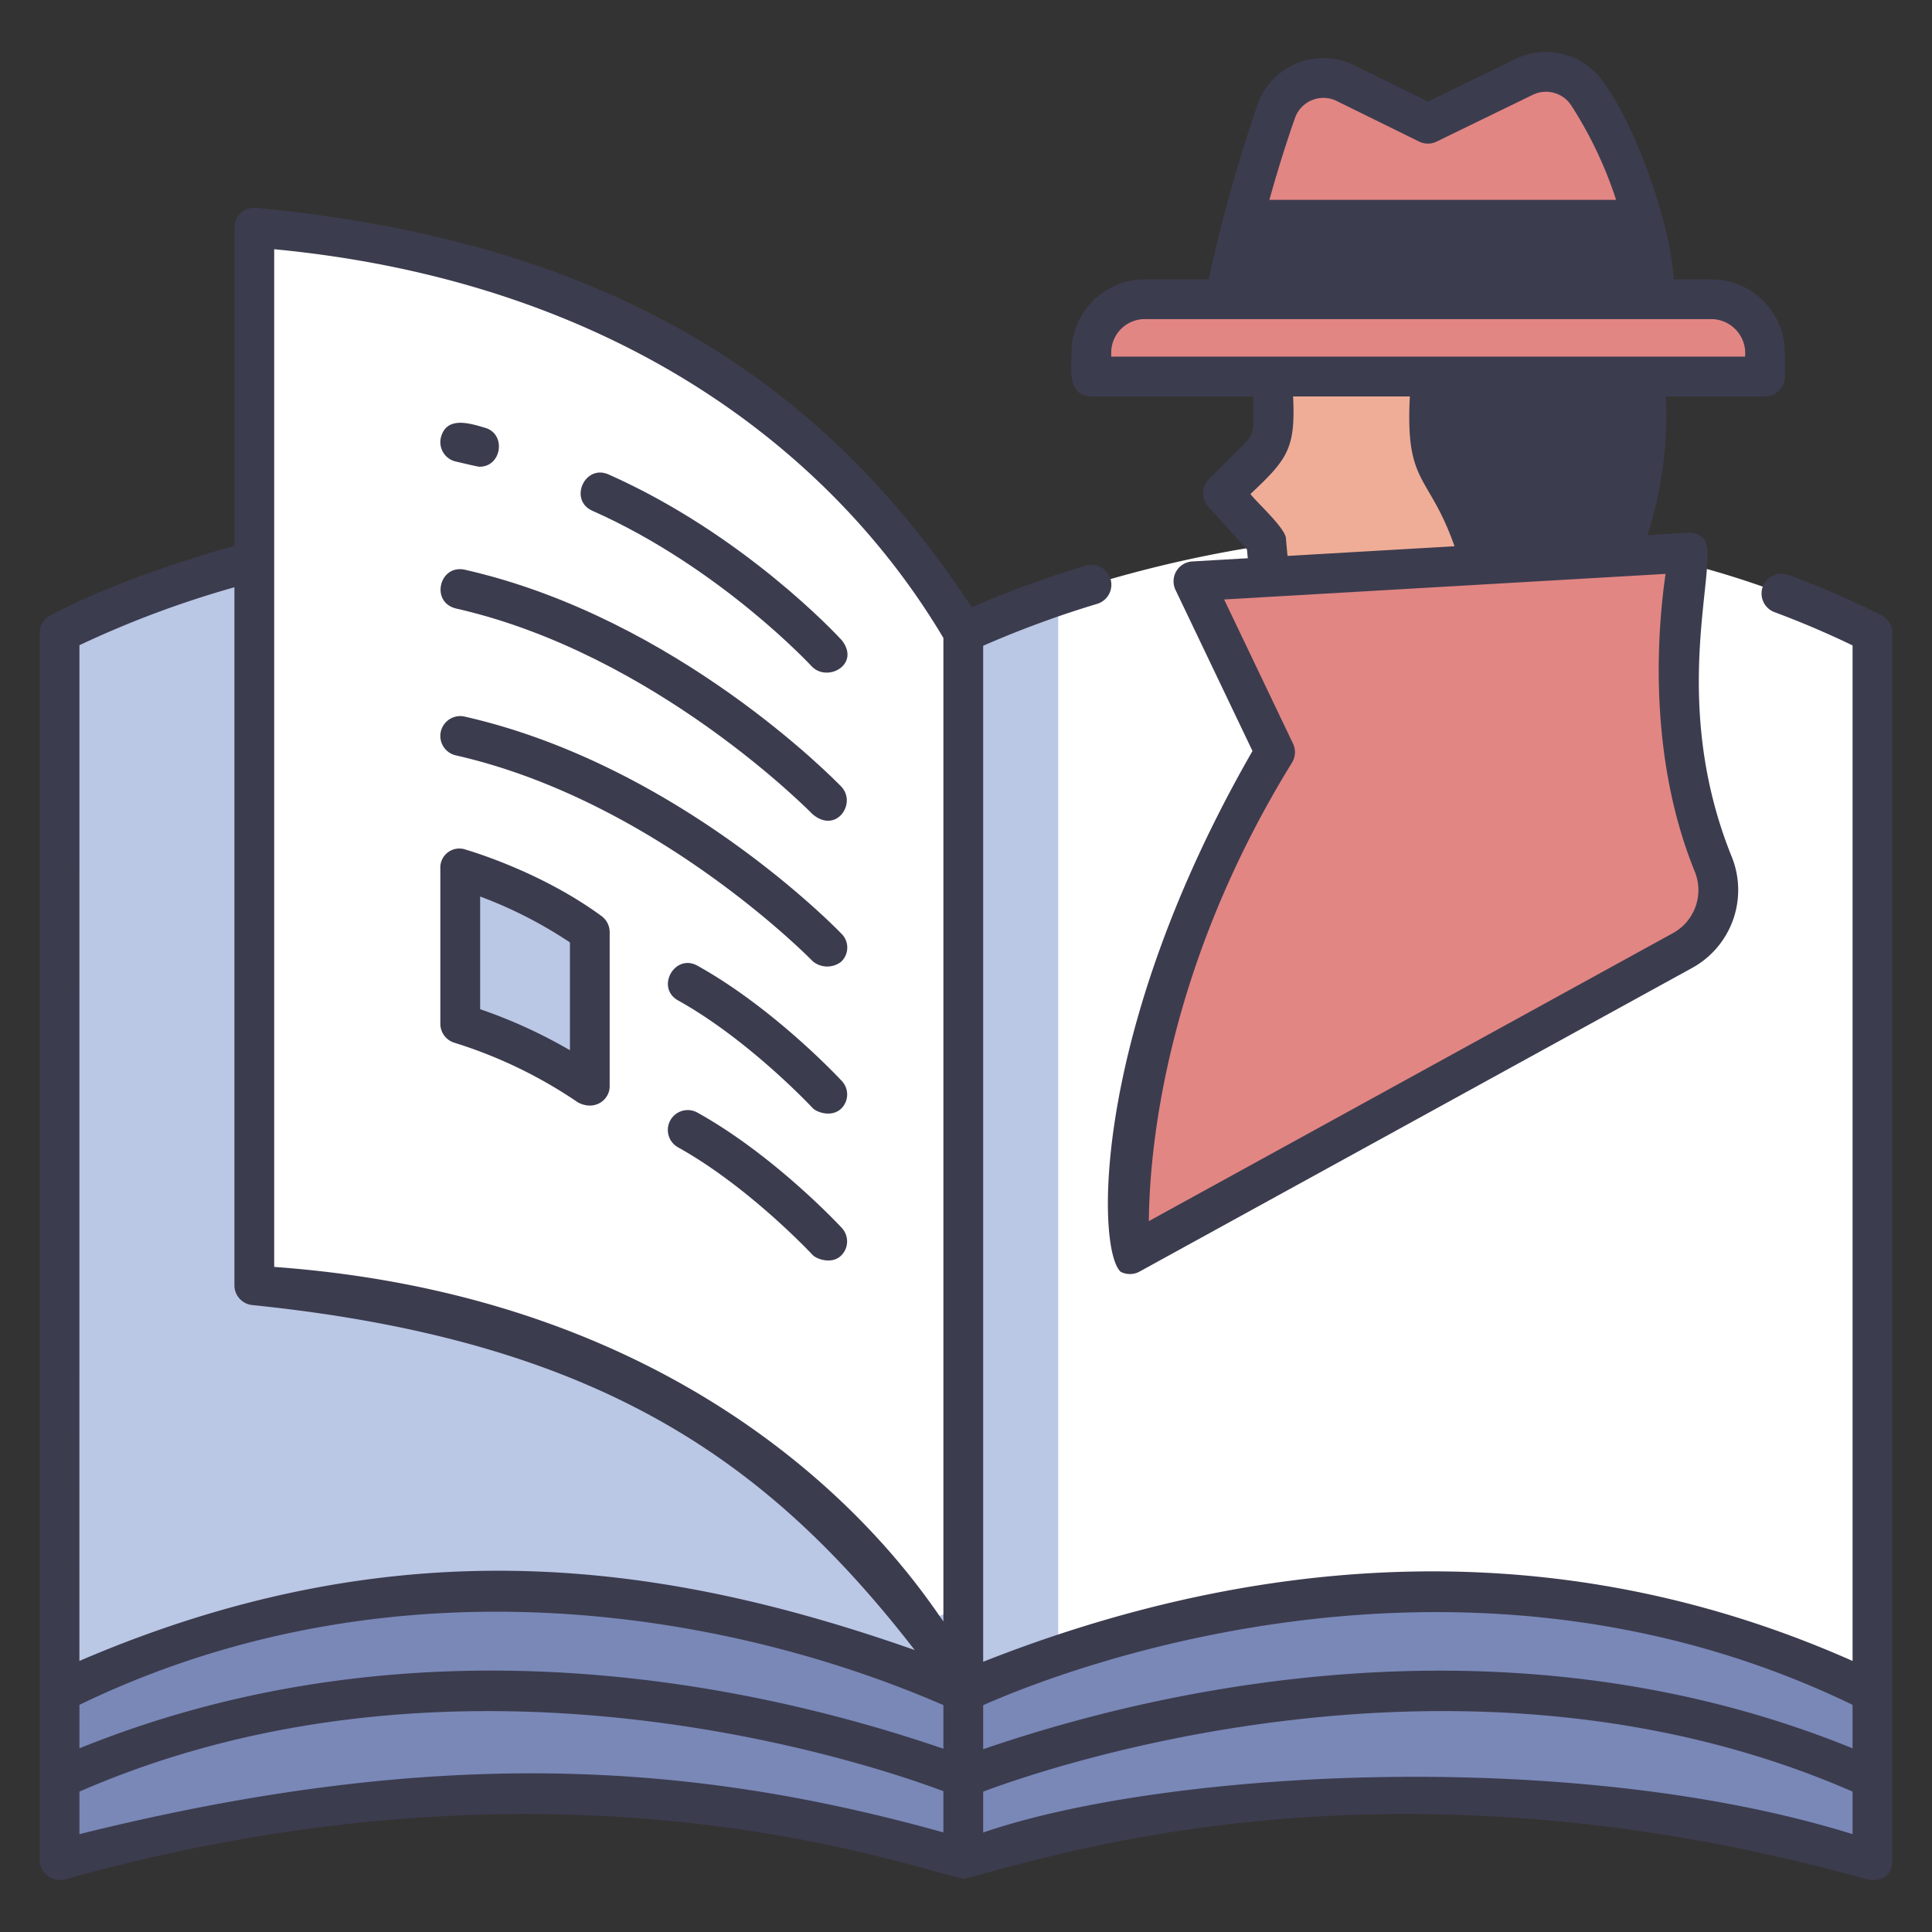 <svg id="icon" height="512" viewBox="0 0 340 340" width="512" xmlns="http://www.w3.org/2000/svg"><rect x="0" y="0" width="340" height="340" fill="#333333" stroke="none"/><path d="m169.522 297.844c6.132-71.921 9.628-139.642 0-186.438 0 0-75.543-38.013-153.33-2.724a9.812 9.812 0 0 0 -5.714 8.95v180.212z" fill="#bac7e5"/><path d="m169.522 297.844c4.806-78.155 9.409-159.968 16.7-193.059 26.728-9.034 81.8-21.395 137.584 3.9a9.812 9.812 0 0 1 5.715 8.95v180.209z" fill="#fff"/><path d="m186.223 104.786a147.159 147.159 0 0 0 -16.7 6.621v186.437h16.7z" fill="#bac7e5"/><path d="m160.691 294.035c-22.8-8.928-86.357-28.133-150.213 3.809v29.533c72.871-20.688 129.92-8.668 150.624-2.724a30.683 30.683 0 0 0 16.858.026c20.877-5.935 78.585-18.02 151.562 2.7v-29.535c-63.934-31.981-128.178-12.69-151.154-3.776a24.322 24.322 0 0 1 -17.677-.033z" fill="#7988b7"/><path d="m158.4 282.542c-15.579-18.269-48.416-47.347-104.038-55.23a11.119 11.119 0 0 1 -9.608-10.985v-167.178a8.263 8.263 0 0 1 9.206-8.214c86 10.117 115.561 70.471 115.561 70.471v167.014a6.321 6.321 0 0 1 -11.121 4.122z" fill="#fff"/><path d="m80.992 180.16a83.521 83.521 0 0 1 22.8 11.031v-27.148a81.236 81.236 0 0 0 -22.8-11.162z" fill="#bac7e5"/><path d="m224.065 62.841v11.608a8.546 8.546 0 0 1 -2.509 6.048l-4.948 4.939a2.042 2.042 0 0 0 -.073 2.815l4.78 5.29a6.767 6.767 0 0 1 1.718 3.912l1.032 11.12 36.64-4.408s7.989-25.621 3.994-41.324z" fill="#efad97"/><path d="m251.614 62.841v12.777a16.952 16.952 0 0 0 2.982 9.549 34.562 34.562 0 0 1 6.109 19h20.937s10.884-16.53 7.439-40.5z" fill="#3c3c4f"/><path d="m218.812 38.671c1.481-5.666 3.415-12.346 5.795-19.1a8.78 8.78 0 0 1 12.155-4.949l14.527 7.152 16.948-8.248a8.79 8.79 0 0 1 11.214 3.128 74.924 74.924 0 0 1 9.63 22.016 170.5 170.5 0 0 1 -70.269.001z" fill="#e28683"/><path d="m215.232 54.239h76.239a78.364 78.364 0 0 0 -2.4-15.568h-70.258c-2.373 9.085-3.581 15.568-3.581 15.568z" fill="#3c3c4f"/><path d="m201.467 52.66h99.716a9.415 9.415 0 0 1 9.415 9.415v4.191a0 0 0 0 1 0 0h-118.546a0 0 0 0 1 0 0v-4.191a9.415 9.415 0 0 1 9.415-9.415z" fill="#e28683"/><path d="m213.2 101.78a387.329 387.329 0 0 1 81.382-4.688 2.413 2.413 0 0 1 2.247 2.8c-1.244 7.737-3.918 31.1 4.667 52.173a12.146 12.146 0 0 1 -5.409 15.22l-97.24 53.433s-3.992-40.448 25.546-88.347l-12.983-27.171a2.414 2.414 0 0 1 1.79-3.42z" fill="#e28683"/><g fill="#3c3c4f"><path d="m105.871 161.224c-10.742-7.9-23.394-11.539-23.921-11.709a3.352 3.352 0 0 0 -4.458 3.366v27.279a3.5 3.5 0 0 0 2.5 3.355 81.466 81.466 0 0 1 21.738 10.505c3.006 1.558 5.561-.512 5.561-2.829v-27.149a3.5 3.5 0 0 0 -1.42-2.818zm-5.575 23.6a87.925 87.925 0 0 0 -15.8-7.222v-19.829a76.543 76.543 0 0 1 15.8 8.076z"/><path d="m80.219 81.225c1.088.246 3.838.91 4.134.91 3.991.05 4.814-5.888.889-6.885-2.733-.817-6.721-2.014-7.663 1.788a3.5 3.5 0 0 0 2.64 4.187z"/><path d="m104.236 89.883c22.528 9.993 38.595 27.353 38.754 27.527 2.85 2.641 8.423-.564 5.164-4.726-.689-.753-17.169-18.593-41.079-29.2-4.175-1.83-7.025 4.516-2.839 6.399z"/><path d="m80.219 107.079c35.23 7.981 62.544 35.987 62.833 36.252 4.13 3.435 7.735-1.943 5.04-4.858-1.166-1.211-29.009-29.767-66.326-38.221-4.484-.936-6.034 5.725-1.547 6.827z"/><path d="m80.219 132.934c35.23 7.981 62.561 35.97 62.833 36.252a3.99 3.99 0 0 0 4.948.089 3.419 3.419 0 0 0 .092-4.947c-1.166-1.211-29.009-29.767-66.326-38.221a3.5 3.5 0 1 0 -1.547 6.827z"/><path d="m122.73 169.941c-4-2.2-7.4 3.871-3.4 6.119 12.46 6.928 23.568 18.813 23.678 18.932.69.742 3.26 1.675 4.946.184a3.47 3.47 0 0 0 .186-4.945c-.484-.52-11.956-12.808-25.41-20.29z"/><path d="m147.952 221.031a3.488 3.488 0 0 0 .186-4.945c-.482-.52-11.954-12.809-25.409-20.29a3.5 3.5 0 0 0 -3.4 6.119c12.46 6.928 23.568 18.813 23.678 18.932.693.742 3.308 1.675 4.945.184z"/><path d="m331.106 108.284a165.881 165.881 0 0 0 -16.366-7.11 3.5 3.5 0 1 0 -2.412 6.571c4.55 1.7 9.122 3.629 13.694 5.84v178.715c-56.72-25.19-111-16.435-153 .142v-178.8a177.9 177.9 0 0 1 20.064-7.375 3.512 3.512 0 1 0 -2.057-6.716 182.928 182.928 0 0 0 -20.013 7.313c-24.384-36.935-60.052-64.064-126.009-70.292a3.486 3.486 0 0 0 -3.753 3.492v56c-5.922 1.636-20.582 6.017-32.444 12.265a3.47 3.47 0 0 0 -1.832 3.077v215.847a3.586 3.586 0 0 0 4.456 3.491c86.527-24.22 145.254-3.147 158.065-.1 12.976-2.924 72.487-24.2 159.067.1 2.867.532 4.456-.931 4.456-3.469v-215.869a3.494 3.494 0 0 0 -1.916-3.122zm-317.128 5.264a174.721 174.721 0 0 1 27.276-10.2v122.84a3.5 3.5 0 0 0 3.246 3.492c61.3 6.276 90.942 27.763 116.473 60.7-43.463-15.263-90.383-22.42-147 1.918zm152.044 208.927c-44.022-12.282-88.592-15.475-152.044.305v-7.486c67.98-29.651 141.1-4.207 152.044-.072zm0-14.729c-40.945-14.008-97.511-22.174-152.044-.067v-7.656c54.679-26.459 113.444-16.715 152.044.047zm0-22.4c-4.548-6.351-36.4-56.488-117.768-62.39v-179.095c59.8 5.691 98.087 35.322 117.768 68.407zm160 37.433c-49.289-15.351-120.8-11.326-153-.287v-7.192c10.3-3.885 84.571-29.854 153-.01zm0-15.1c-54.437-22.178-112.194-13.838-153 .153v-7.748c12.5-5.553 83.087-33.867 153-.061z"/><path d="m192.053 69.766h28.511v4.683a5.014 5.014 0 0 1 -1.481 3.571l-6.324 6.312a3.5 3.5 0 0 0 -.124 4.824l6.812 7.538.144 1.546-9.77.566a3.5 3.5 0 0 0 -2.956 5l13.552 28.357c-28.6 49.752-27.4 87.885-23.2 91.647a3.505 3.505 0 0 0 3.319-.029l97.24-53.434a15.642 15.642 0 0 0 6.965-19.607c-11.269-27.91-2.086-51.506-4.771-55.776a3.509 3.509 0 0 0 -2.87-1.214l-7.18.416a68.5 68.5 0 0 0 3.245-24.4h17.435a3.5 3.5 0 0 0 3.5-3.5v-4.191a12.929 12.929 0 0 0 -12.917-12.915h-6.637c-.735-11.338-7.47-28.095-12.164-34.418a12.318 12.318 0 0 0 -15.676-4.364l-15.408 7.5-12.99-6.395a12.278 12.278 0 0 0 -17 6.926 269.513 269.513 0 0 0 -8.6 30.752h-11.241a12.929 12.929 0 0 0 -12.914 12.915c.018 2.893-.742 7.585 3.5 7.69zm34.258 25.122c.131-1.776-5.323-6.622-6.249-7.954 6.527-6.125 7.948-8.01 7.5-17.168h20.549c-.818 15.725 3.3 13.435 7.863 26.366l-29.392 1.7zm71.944 58.5a8.643 8.643 0 0 1 -3.854 10.832l-92.222 50.677c.107-12.414 2.834-44.427 25.193-80.686a3.5 3.5 0 0 0 .179-3.346l-12.123-25.368 77.682-4.5c-1.359 9.367-3.266 31.743 5.145 52.387zm-15.9-58.779-19.228 1.113c-3.438-13.436-9.1-11.6-8.012-25.952h31.052a61.283 61.283 0 0 1 -3.814 24.835zm-54.448-73.875a5.3 5.3 0 0 1 7.309-2.971l14.527 7.151a3.5 3.5 0 0 0 3.077.006l16.949-8.248a5.311 5.311 0 0 1 6.751 1.893 71.129 71.129 0 0 1 7.887 16.606h-61.018c1.422-5.094 2.935-9.94 4.518-14.437zm-6.378 21.437h64.785c.509 2.307.906 4.643 1.195 6.989h-67.638c.44-1.972.992-4.335 1.658-6.989zm-25.976 19.9a5.921 5.921 0 0 1 5.914-5.915h99.716a6 6 0 0 1 5.915 6.606h-111.545z"/></g></svg>